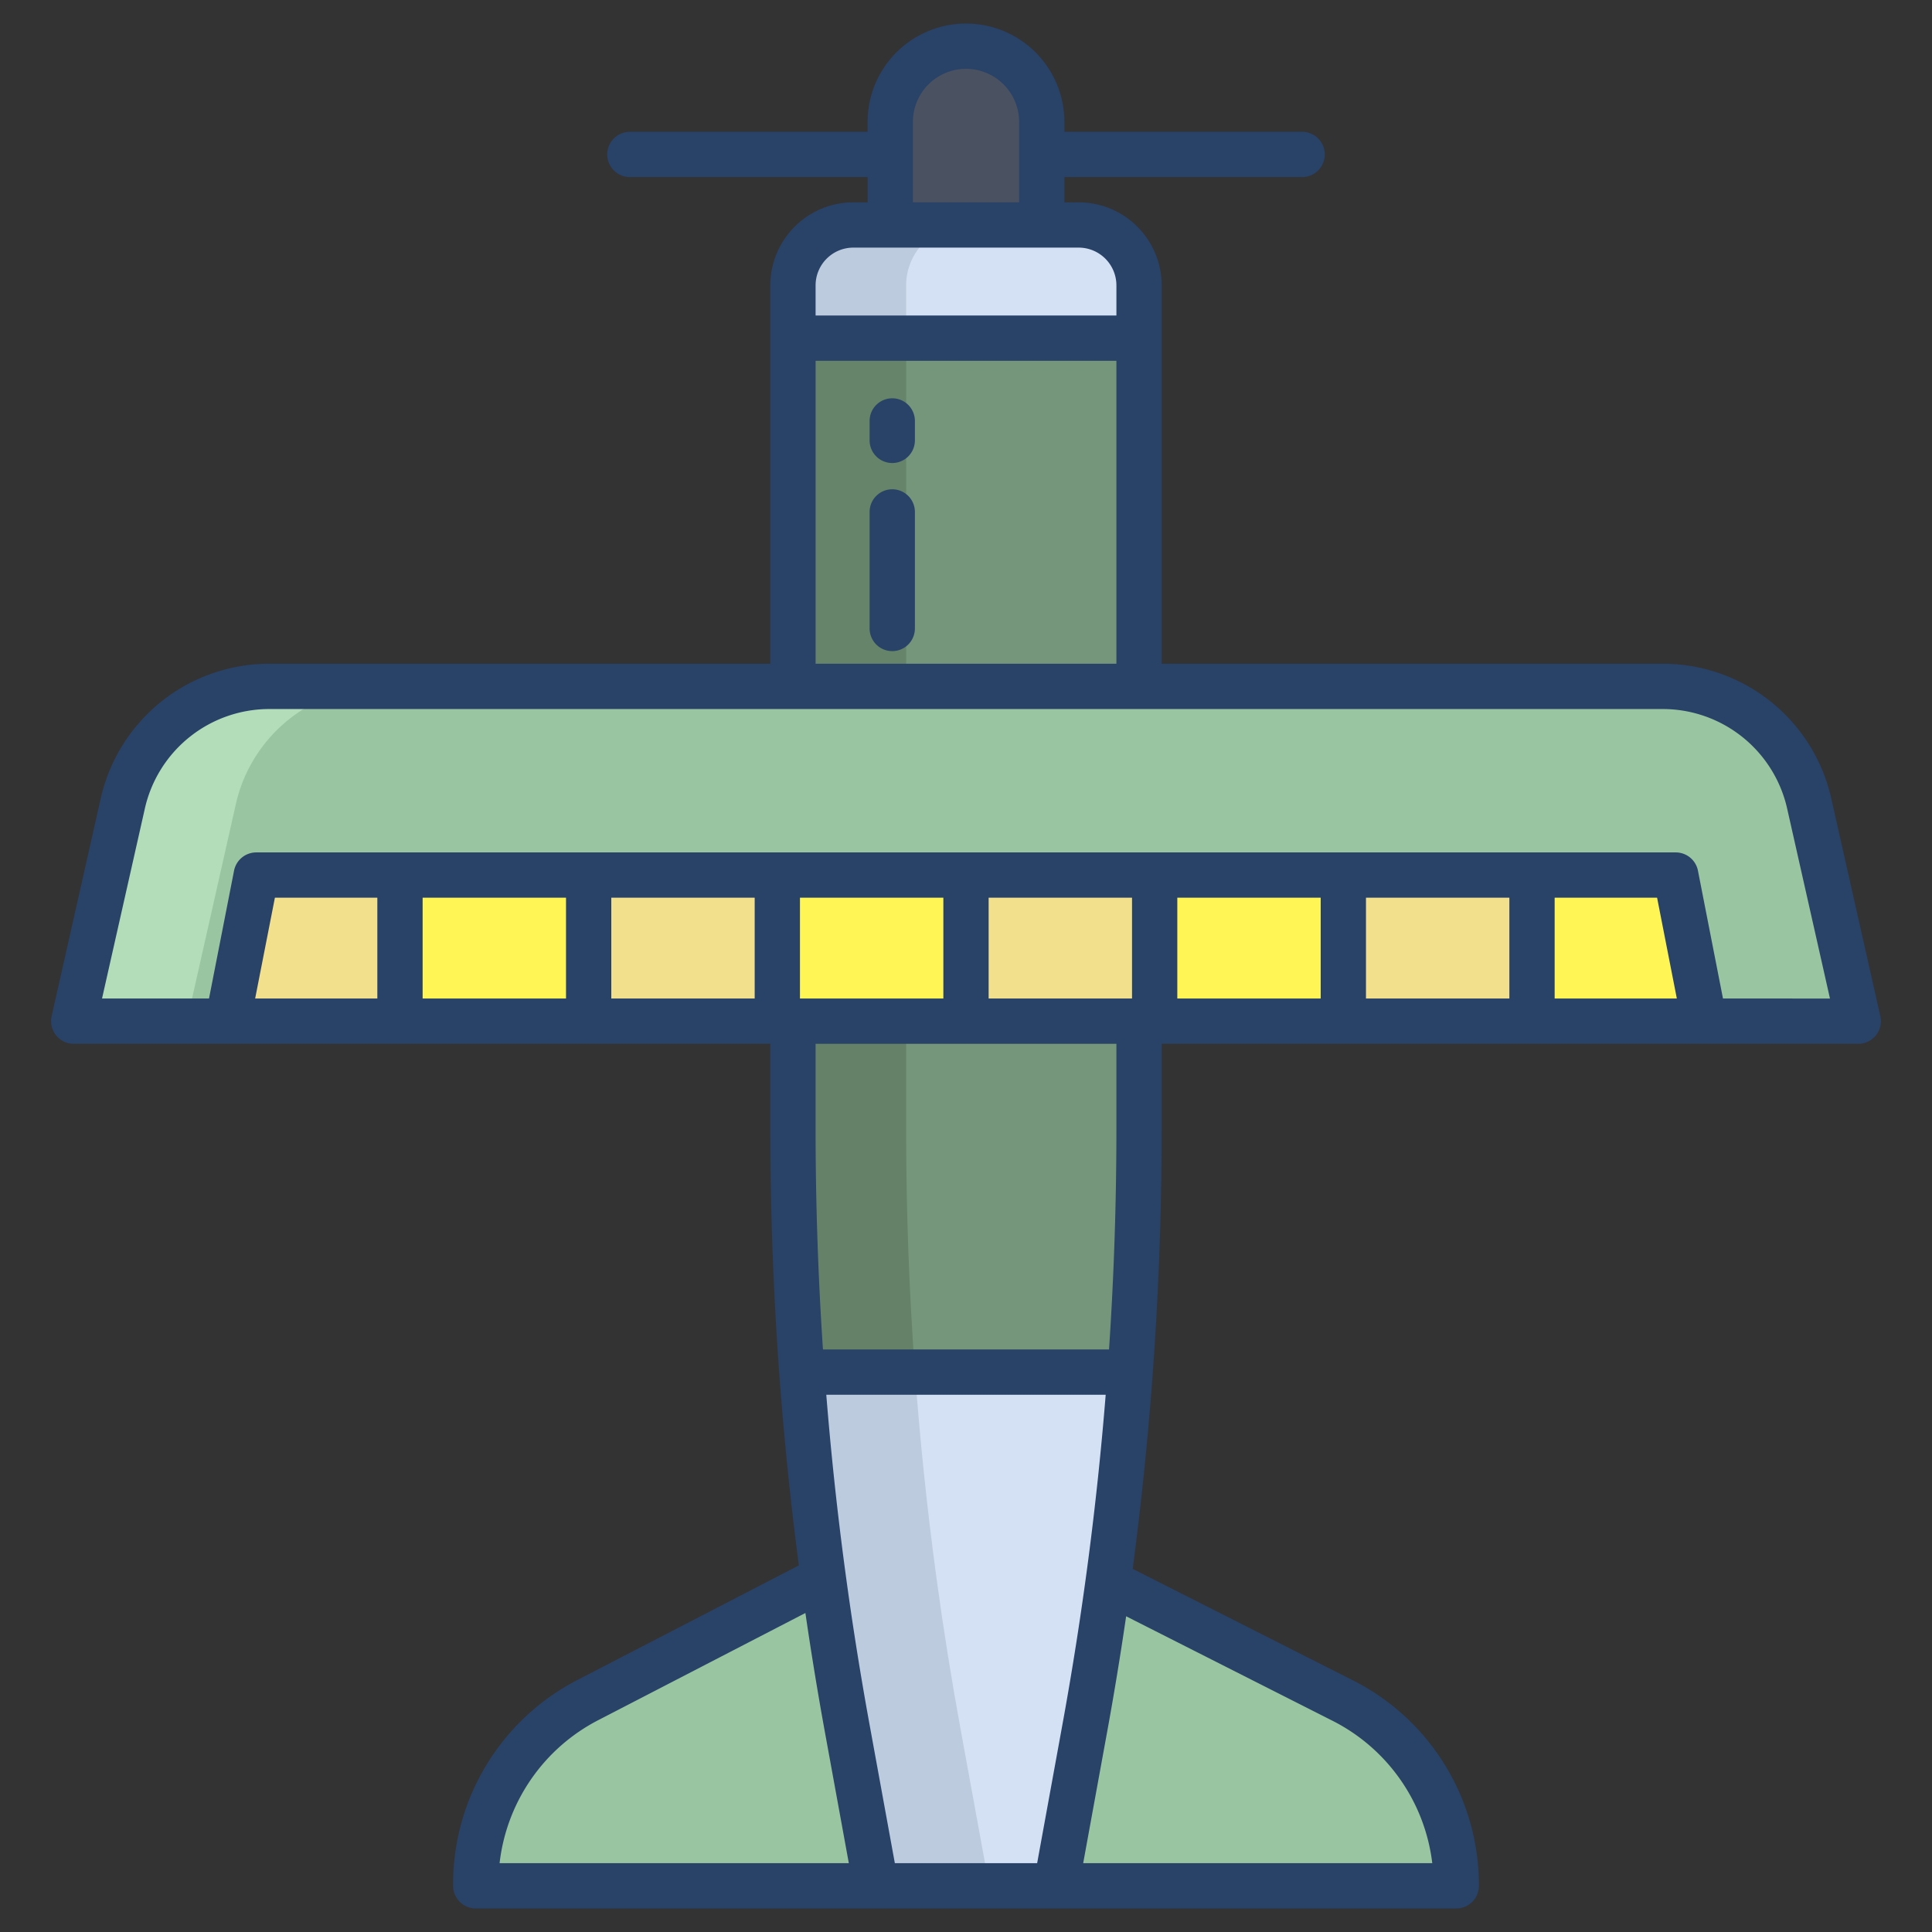 <svg id="Layer_1" height="512" viewBox="0 0 512 512" width="512" xmlns="http://www.w3.org/2000/svg" data-name="Layer 1"><rect x="0" y="0" width="512" height="512" fill="#333333" stroke="none"/><path d="m479.5 213.1a40 40 0 0 0 -39.02-31.2h-368.96a40 40 0 0 0 -39.02 31.2l-12.96 57.52h472.92z" fill="#9ac5a1"/><path d="m385.93 499.76h-106.07l7.67-42.03q3.465-18.96 6.08-38.03l1.46.2 60.65 30.71a55.093 55.093 0 0 1 30.21 49.15z" fill="#9ac5a1"/><path d="m301.86 270.81v28.54q0 32.19-2.34 64.27h-87.04q-2.34-32.07-2.34-64.27v-28.73h91.72z" fill="#75967a"/><path d="m210.14 89.62h91.72v92.28h-91.72z" fill="#75967a"/><path d="m285.86 59.62h-59.72a16 16 0 0 0 -16 16v14h91.72v-14a16 16 0 0 0 -16-16z" fill="#d4e1f4"/><path d="m212.48 363.62h87.04q-2.055 28.125-5.91 56.08-2.61 19.065-6.08 38.03l-7.67 42.03h-47.72l-7.67-42.03q-3.555-19.44-6.22-39.01-3.75-27.45-5.77-55.1z" fill="#d4e1f4"/><path d="m276.08 32.32v27.3h-40.16v-27.3a20.08 20.08 0 1 1 40.16 0z" fill="#4a5160"/><path d="m224.47 457.73 7.67 42.03h-106.07v-.33a55.111 55.111 0 0 1 29.78-48.94l61.08-31.59 1.32-.18q2.67 19.56 6.22 39.01z" fill="#9ac5a1"/><path d="m444.09 231.9 7.58 38.72h-45.67v-38.72z" fill="#fff655"/><path d="m356 231.9h50v38.72h-50z" fill="#f3e08d"/><path d="m306 231.9h50v38.72h-50z" fill="#fff655"/><path d="m256 231.9h50v38.72h-50z" fill="#f3e08d"/><path d="m206 231.9h50v38.72h-50z" fill="#fff655"/><path d="m156 231.9h50v38.72h-50z" fill="#f3e08d"/><path d="m106 231.9h50v38.72h-50z" fill="#fff655"/><path d="m106 231.9v38.72h-45.67l7.58-38.72z" fill="#f3e08d"/><path d="m101.52 181.9h-30a40 40 0 0 0 -39.02 31.2l-12.96 57.52h30l12.96-57.52a40 40 0 0 1 39.02-31.2z" fill="#b3ddb9"/><path d="m240.14 270.62h-30v28.73q0 32.19 2.34 64.27h30q-2.34-32.07-2.34-64.27z" fill="#658269"/><path d="m240.14 75.62a16 16 0 0 1 16-16h-30a16 16 0 0 0 -16 16v14h30z" fill="#bccbdd"/><path d="m210.14 89.62h30v92.28h-30z" fill="#66846a"/><path d="m248.25 418.72q-3.75-27.45-5.77-55.1h-30q2.025 27.63 5.77 55.1 2.67 19.56 6.22 39.01l7.67 42.03h30l-7.67-42.03q-3.555-19.44-6.22-39.01z" fill="#bccbdd"/><g fill="#284268"><path d="m236.457 105.554a6 6 0 0 0 -6 6v5.151a6 6 0 0 0 12 0v-5.151a6 6 0 0 0 -6-6z"/><path d="m236.457 129.666a6 6 0 0 0 -6 6v30.885a6 6 0 0 0 12 0v-30.885a6 6 0 0 0 -6-6z"/><path d="m485.353 211.783a45.752 45.752 0 0 0 -44.874-35.883h-132.619v-100.282a22.025 22.025 0 0 0 -22-22h-3.782v-6.689h63.005a6 6 0 0 0 0-12h-63.005v-2.61a26.078 26.078 0 1 0 -52.156 0v2.61h-63a6 6 0 0 0 0 12h63.005v6.689h-3.787a22.025 22.025 0 0 0 -22 22v100.282h-132.619a45.752 45.752 0 0 0 -44.874 35.885l-12.965 57.515a6 6 0 0 0 5.853 7.319h184.605v22.727a890.627 890.627 0 0 0 7.561 115.5l-58.601 30.319a60.877 60.877 0 0 0 -33.025 54.264v.331a6 6 0 0 0 6 6h259.855a6 6 0 0 0 6-6 60.8 60.8 0 0 0 -33.5-54.508l-58.25-29.49a890.763 890.763 0 0 0 7.679-116.415v-22.727h184.6a6 6 0 0 0 5.853-7.319zm-243.431-179.464a14.078 14.078 0 1 1 28.156 0v21.3h-28.156zm-25.782 43.3a10.011 10.011 0 0 1 10-10h59.72a10.011 10.011 0 0 1 10 10v8h-79.72zm0 20h79.72v80.281h-79.72zm-116.14 169.001h-32.382l5.234-26.72h27.148zm50 0h-38v-26.72h38zm50 0h-38v-26.72h38zm-67.606 229.14a48.9 48.9 0 0 1 26.214-37.937l54.83-28.362q2.291 15.732 5.131 31.35l6.377 34.949zm163.466-217.14v22.727q0 29.111-1.952 58.271h-75.816q-1.944-29.124-1.952-58.271v-22.727zm-33.86-12v-26.72h38v26.72zm-12 0h-38v-26.72h38zm24.856 229.14h-37.712l-6.77-37.1a877.266 877.266 0 0 1 -11.4-87.039h74.046a877.266 877.266 0 0 1 -11.4 87.039zm78.155-37.8a48.825 48.825 0 0 1 26.557 37.8h-92.514l6.377-34.949q2.769-15.18 5.007-30.481zm-3.011-191.34h-38v-26.72h38zm50 0h-38v-26.72h38zm12 0v-26.72h27.148l5.234 26.721zm44.609 0-6.634-33.874a6 6 0 0 0 -5.888-4.847h-376.174a6 6 0 0 0 -5.888 4.847l-6.634 33.874h-28.353l11.316-50.2a33.816 33.816 0 0 1 33.167-26.52h368.958a33.817 33.817 0 0 1 33.167 26.523l11.316 50.2z"/></g></svg>